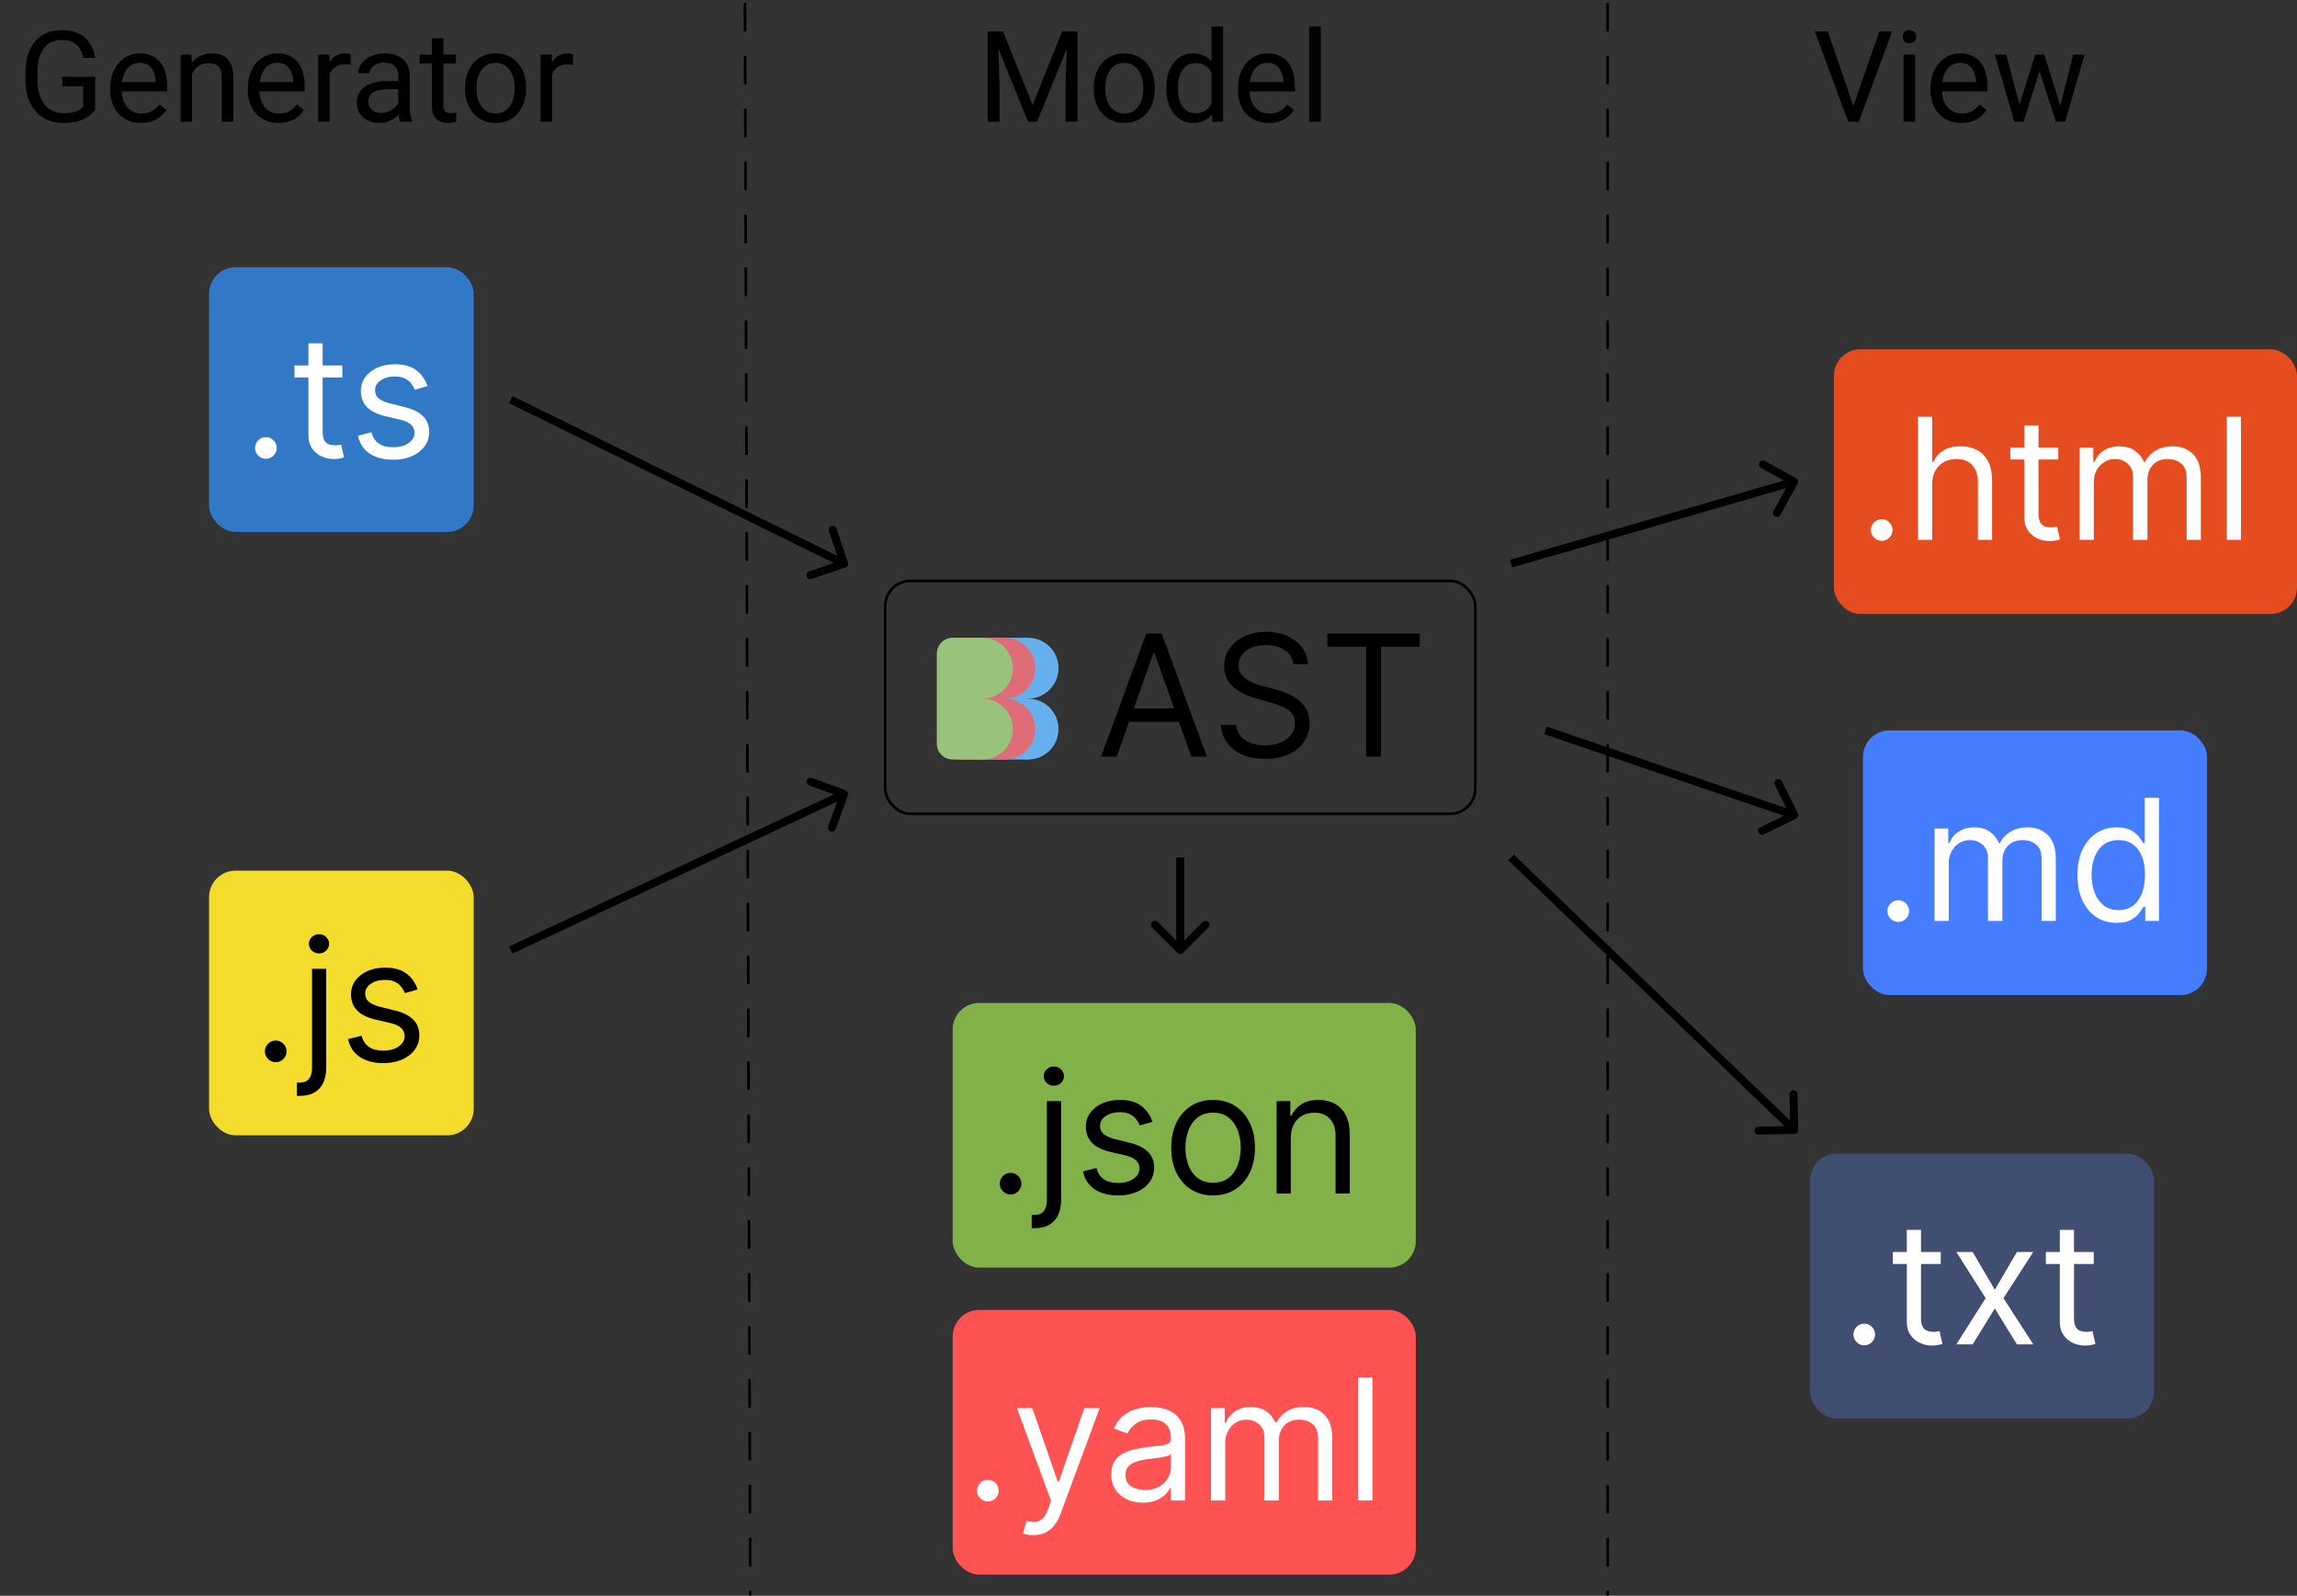 <svg width="868" height="603" viewBox="0 0 868 603" fill="none" xmlns="http://www.w3.org/2000/svg">
<rect x="0" y="0" width="868" height="603" fill="#333333" stroke="none"/>
<rect x="79" y="101" width="100" height="100" rx="10" fill="#3178C6"/>
<path d="M100.474 173.364C99.353 173.364 98.391 172.962 97.588 172.159C96.785 171.356 96.383 170.394 96.383 169.273C96.383 168.152 96.785 167.189 97.588 166.386C98.391 165.583 99.353 165.182 100.474 165.182C101.596 165.182 102.558 165.583 103.361 166.386C104.164 167.189 104.565 168.152 104.565 169.273C104.565 170.015 104.376 170.697 103.997 171.318C103.634 171.939 103.141 172.439 102.52 172.818C101.914 173.182 101.232 173.364 100.474 173.364ZM129.372 138.091V142.636H111.281V138.091H129.372ZM116.554 129.727H121.918V163C121.918 164.515 122.137 165.652 122.577 166.409C123.031 167.152 123.607 167.652 124.304 167.909C125.016 168.152 125.766 168.273 126.554 168.273C127.145 168.273 127.63 168.242 128.009 168.182C128.387 168.106 128.69 168.045 128.918 168L130.009 172.818C129.645 172.955 129.137 173.091 128.486 173.227C127.834 173.379 127.009 173.455 126.009 173.455C124.493 173.455 123.009 173.129 121.554 172.477C120.115 171.826 118.918 170.833 117.963 169.5C117.024 168.167 116.554 166.485 116.554 164.455V129.727ZM161.543 145.909L156.724 147.273C156.421 146.47 155.974 145.689 155.384 144.932C154.808 144.159 154.02 143.523 153.02 143.023C152.02 142.523 150.74 142.273 149.179 142.273C147.043 142.273 145.262 142.765 143.838 143.75C142.429 144.72 141.724 145.955 141.724 147.455C141.724 148.788 142.209 149.841 143.179 150.614C144.149 151.386 145.664 152.03 147.724 152.545L152.906 153.818C156.027 154.576 158.353 155.735 159.884 157.295C161.414 158.841 162.179 160.833 162.179 163.273C162.179 165.273 161.603 167.061 160.452 168.636C159.315 170.212 157.724 171.455 155.679 172.364C153.634 173.273 151.255 173.727 148.543 173.727C144.982 173.727 142.035 172.955 139.702 171.409C137.368 169.864 135.891 167.606 135.27 164.636L140.361 163.364C140.846 165.242 141.762 166.652 143.111 167.591C144.474 168.53 146.255 169 148.452 169C150.952 169 152.937 168.47 154.406 167.409C155.891 166.333 156.634 165.045 156.634 163.545C156.634 162.333 156.209 161.318 155.361 160.5C154.512 159.667 153.209 159.045 151.452 158.636L145.634 157.273C142.437 156.515 140.088 155.341 138.588 153.75C137.103 152.144 136.361 150.136 136.361 147.727C136.361 145.758 136.914 144.015 138.02 142.5C139.141 140.985 140.664 139.795 142.588 138.932C144.527 138.068 146.724 137.636 149.179 137.636C152.634 137.636 155.346 138.394 157.315 139.909C159.3 141.424 160.709 143.424 161.543 145.909Z" fill="white"/>
<rect x="79" y="329" width="100" height="100" rx="10" fill="#F4DC2C"/>
<path d="M104.193 401.364C103.072 401.364 102.11 400.962 101.307 400.159C100.504 399.356 100.102 398.394 100.102 397.273C100.102 396.152 100.504 395.189 101.307 394.386C102.11 393.583 103.072 393.182 104.193 393.182C105.314 393.182 106.277 393.583 107.08 394.386C107.883 395.189 108.284 396.152 108.284 397.273C108.284 398.015 108.095 398.697 107.716 399.318C107.352 399.939 106.86 400.439 106.239 400.818C105.633 401.182 104.951 401.364 104.193 401.364ZM117.909 366.091H123.273V403.545C123.273 405.697 122.902 407.561 122.159 409.136C121.432 410.712 120.326 411.932 118.841 412.795C117.371 413.659 115.515 414.091 113.273 414.091C113.091 414.091 112.909 414.091 112.727 414.091C112.545 414.091 112.364 414.091 112.182 414.091V409.091C112.364 409.091 112.53 409.091 112.682 409.091C112.833 409.091 113 409.091 113.182 409.091C114.818 409.091 116.015 408.606 116.773 407.636C117.53 406.682 117.909 405.318 117.909 403.545V366.091ZM120.545 360.273C119.5 360.273 118.598 359.917 117.841 359.205C117.098 358.492 116.727 357.636 116.727 356.636C116.727 355.636 117.098 354.78 117.841 354.068C118.598 353.356 119.5 353 120.545 353C121.591 353 122.485 353.356 123.227 354.068C123.985 354.78 124.364 355.636 124.364 356.636C124.364 357.636 123.985 358.492 123.227 359.205C122.485 359.917 121.591 360.273 120.545 360.273ZM157.824 373.909L153.006 375.273C152.703 374.47 152.256 373.689 151.665 372.932C151.089 372.159 150.301 371.523 149.301 371.023C148.301 370.523 147.021 370.273 145.46 370.273C143.324 370.273 141.544 370.765 140.119 371.75C138.71 372.72 138.006 373.955 138.006 375.455C138.006 376.788 138.491 377.841 139.46 378.614C140.43 379.386 141.945 380.03 144.006 380.545L149.188 381.818C152.309 382.576 154.634 383.735 156.165 385.295C157.695 386.841 158.46 388.833 158.46 391.273C158.46 393.273 157.884 395.061 156.733 396.636C155.597 398.212 154.006 399.455 151.96 400.364C149.915 401.273 147.536 401.727 144.824 401.727C141.263 401.727 138.316 400.955 135.983 399.409C133.65 397.864 132.172 395.606 131.551 392.636L136.642 391.364C137.127 393.242 138.044 394.652 139.392 395.591C140.756 396.53 142.536 397 144.733 397C147.233 397 149.218 396.47 150.688 395.409C152.172 394.333 152.915 393.045 152.915 391.545C152.915 390.333 152.491 389.318 151.642 388.5C150.794 387.667 149.491 387.045 147.733 386.636L141.915 385.273C138.718 384.515 136.369 383.341 134.869 381.75C133.384 380.144 132.642 378.136 132.642 375.727C132.642 373.758 133.195 372.015 134.301 370.5C135.422 368.985 136.945 367.795 138.869 366.932C140.809 366.068 143.006 365.636 145.46 365.636C148.915 365.636 151.627 366.394 153.597 367.909C155.581 369.424 156.991 371.424 157.824 373.909Z" fill="black"/>
<rect x="704" y="276" width="130" height="100" rx="10" fill="#447DFF"/>
<path d="M717.318 348.364C716.197 348.364 715.235 347.962 714.432 347.159C713.629 346.356 713.227 345.394 713.227 344.273C713.227 343.152 713.629 342.189 714.432 341.386C715.235 340.583 716.197 340.182 717.318 340.182C718.439 340.182 719.402 340.583 720.205 341.386C721.008 342.189 721.409 343.152 721.409 344.273C721.409 345.015 721.22 345.697 720.841 346.318C720.477 346.939 719.985 347.439 719.364 347.818C718.758 348.182 718.076 348.364 717.318 348.364ZM731.034 348V313.091H736.216V318.545H736.67C737.398 316.682 738.572 315.235 740.193 314.205C741.814 313.159 743.761 312.636 746.034 312.636C748.337 312.636 750.254 313.159 751.784 314.205C753.33 315.235 754.534 316.682 755.398 318.545H755.761C756.655 316.742 757.996 315.311 759.784 314.25C761.572 313.174 763.716 312.636 766.216 312.636C769.337 312.636 771.89 313.614 773.875 315.568C775.86 317.508 776.852 320.53 776.852 324.636V348H771.489V324.636C771.489 322.061 770.784 320.22 769.375 319.114C767.966 318.008 766.307 317.455 764.398 317.455C761.943 317.455 760.042 318.197 758.693 319.682C757.345 321.152 756.67 323.015 756.67 325.273V348H751.216V324.091C751.216 322.106 750.572 320.508 749.284 319.295C747.996 318.068 746.337 317.455 744.307 317.455C742.913 317.455 741.61 317.826 740.398 318.568C739.201 319.311 738.231 320.341 737.489 321.659C736.761 322.962 736.398 324.47 736.398 326.182V348H731.034ZM799.841 348.727C796.932 348.727 794.364 347.992 792.136 346.523C789.909 345.038 788.167 342.947 786.909 340.25C785.652 337.538 785.023 334.333 785.023 330.636C785.023 326.97 785.652 323.788 786.909 321.091C788.167 318.394 789.917 316.311 792.159 314.841C794.402 313.371 796.992 312.636 799.932 312.636C802.205 312.636 804 313.015 805.318 313.773C806.652 314.515 807.667 315.364 808.364 316.318C809.076 317.258 809.629 318.03 810.023 318.636H810.477V301.455H815.841V348H810.659V342.636H810.023C809.629 343.273 809.068 344.076 808.341 345.045C807.614 346 806.576 346.856 805.227 347.614C803.879 348.356 802.083 348.727 799.841 348.727ZM800.568 343.909C802.72 343.909 804.538 343.348 806.023 342.227C807.508 341.091 808.636 339.523 809.409 337.523C810.182 335.508 810.568 333.182 810.568 330.545C810.568 327.939 810.189 325.659 809.432 323.705C808.674 321.735 807.553 320.205 806.068 319.114C804.583 318.008 802.75 317.455 800.568 317.455C798.295 317.455 796.402 318.038 794.886 319.205C793.386 320.356 792.258 321.924 791.5 323.909C790.758 325.879 790.386 328.091 790.386 330.545C790.386 333.03 790.765 335.288 791.523 337.318C792.295 339.333 793.432 340.939 794.932 342.136C796.447 343.318 798.326 343.909 800.568 343.909Z" fill="white"/>
<rect x="684" y="436" width="130" height="100" rx="10" fill="#3F4E71"/>
<path d="M704.474 508.364C703.353 508.364 702.391 507.962 701.588 507.159C700.785 506.356 700.384 505.394 700.384 504.273C700.384 503.152 700.785 502.189 701.588 501.386C702.391 500.583 703.353 500.182 704.474 500.182C705.596 500.182 706.558 500.583 707.361 501.386C708.164 502.189 708.565 503.152 708.565 504.273C708.565 505.015 708.376 505.697 707.997 506.318C707.634 506.939 707.141 507.439 706.52 507.818C705.914 508.182 705.232 508.364 704.474 508.364ZM733.372 473.091V477.636H715.281V473.091H733.372ZM720.554 464.727H725.918V498C725.918 499.515 726.137 500.652 726.577 501.409C727.031 502.152 727.607 502.652 728.304 502.909C729.016 503.152 729.766 503.273 730.554 503.273C731.145 503.273 731.63 503.242 732.009 503.182C732.387 503.106 732.69 503.045 732.918 503L734.009 507.818C733.645 507.955 733.137 508.091 732.486 508.227C731.834 508.379 731.009 508.455 730.009 508.455C728.493 508.455 727.009 508.129 725.554 507.477C724.115 506.826 722.918 505.833 721.963 504.5C721.024 503.167 720.554 501.485 720.554 499.455V464.727ZM745.44 473.091L753.804 487.364L762.168 473.091H768.349L757.077 490.545L768.349 508H762.168L753.804 494.455L745.44 508H739.259L750.349 490.545L739.259 473.091H745.44ZM791.185 473.091V477.636H773.094V473.091H791.185ZM778.366 464.727H783.73V498C783.73 499.515 783.95 500.652 784.389 501.409C784.844 502.152 785.42 502.652 786.116 502.909C786.829 503.152 787.579 503.273 788.366 503.273C788.957 503.273 789.442 503.242 789.821 503.182C790.2 503.106 790.503 503.045 790.73 503L791.821 507.818C791.457 507.955 790.95 508.091 790.298 508.227C789.647 508.379 788.821 508.455 787.821 508.455C786.306 508.455 784.821 508.129 783.366 507.477C781.927 506.826 780.73 505.833 779.776 504.5C778.836 503.167 778.366 501.485 778.366 499.455V464.727Z" fill="white"/>
<rect x="693" y="132" width="175" height="100" rx="10" fill="#E54C20"/>
<path d="M711.068 204.364C709.947 204.364 708.985 203.962 708.182 203.159C707.379 202.356 706.977 201.394 706.977 200.273C706.977 199.152 707.379 198.189 708.182 197.386C708.985 196.583 709.947 196.182 711.068 196.182C712.189 196.182 713.152 196.583 713.955 197.386C714.758 198.189 715.159 199.152 715.159 200.273C715.159 201.015 714.97 201.697 714.591 202.318C714.227 202.939 713.735 203.439 713.114 203.818C712.508 204.182 711.826 204.364 711.068 204.364ZM730.148 183V204H724.784V157.455H730.148V174.545H730.602C731.42 172.742 732.648 171.311 734.284 170.25C735.936 169.174 738.133 168.636 740.875 168.636C743.254 168.636 745.337 169.114 747.125 170.068C748.913 171.008 750.299 172.455 751.284 174.409C752.284 176.348 752.784 178.818 752.784 181.818V204H747.42V182.182C747.42 179.409 746.701 177.265 745.261 175.75C743.837 174.22 741.86 173.455 739.33 173.455C737.572 173.455 735.996 173.826 734.602 174.568C733.223 175.311 732.133 176.394 731.33 177.818C730.542 179.242 730.148 180.97 730.148 183ZM777.778 169.091V173.636H759.688V169.091H777.778ZM764.96 160.727H770.324V194C770.324 195.515 770.544 196.652 770.983 197.409C771.438 198.152 772.013 198.652 772.71 198.909C773.422 199.152 774.172 199.273 774.96 199.273C775.551 199.273 776.036 199.242 776.415 199.182C776.794 199.106 777.097 199.045 777.324 199L778.415 203.818C778.051 203.955 777.544 204.091 776.892 204.227C776.241 204.379 775.415 204.455 774.415 204.455C772.9 204.455 771.415 204.129 769.96 203.477C768.521 202.826 767.324 201.833 766.369 200.5C765.43 199.167 764.96 197.485 764.96 195.455V160.727ZM785.847 204V169.091H791.028V174.545H791.483C792.21 172.682 793.384 171.235 795.006 170.205C796.627 169.159 798.574 168.636 800.847 168.636C803.15 168.636 805.066 169.159 806.597 170.205C808.142 171.235 809.347 172.682 810.21 174.545H810.574C811.468 172.742 812.809 171.311 814.597 170.25C816.384 169.174 818.528 168.636 821.028 168.636C824.15 168.636 826.703 169.614 828.688 171.568C830.672 173.508 831.665 176.53 831.665 180.636V204H826.301V180.636C826.301 178.061 825.597 176.22 824.188 175.114C822.778 174.008 821.119 173.455 819.21 173.455C816.756 173.455 814.854 174.197 813.506 175.682C812.157 177.152 811.483 179.015 811.483 181.273V204H806.028V180.091C806.028 178.106 805.384 176.508 804.097 175.295C802.809 174.068 801.15 173.455 799.119 173.455C797.725 173.455 796.422 173.826 795.21 174.568C794.013 175.311 793.044 176.341 792.301 177.659C791.574 178.962 791.21 180.47 791.21 182.182V204H785.847ZM846.835 157.455V204H841.472V157.455H846.835Z" fill="white"/>
<rect x="360" y="495" width="175" height="100" rx="10" fill="#FF5252"/>
<path d="M373.287 567.364C372.166 567.364 371.204 566.962 370.401 566.159C369.598 565.356 369.196 564.394 369.196 563.273C369.196 562.152 369.598 561.189 370.401 560.386C371.204 559.583 372.166 559.182 373.287 559.182C374.408 559.182 375.37 559.583 376.173 560.386C376.976 561.189 377.378 562.152 377.378 563.273C377.378 564.015 377.188 564.697 376.81 565.318C376.446 565.939 375.954 566.439 375.332 566.818C374.726 567.182 374.045 567.364 373.287 567.364ZM390.457 580.091C389.548 580.091 388.738 580.015 388.026 579.864C387.313 579.727 386.821 579.591 386.548 579.455L387.912 574.727C389.215 575.061 390.366 575.182 391.366 575.091C392.366 575 393.253 574.553 394.026 573.75C394.813 572.962 395.533 571.682 396.185 569.909L397.185 567.182L384.276 532.091H390.094L399.73 559.909H400.094L409.73 532.091H415.548L400.73 572.091C400.063 573.894 399.238 575.386 398.253 576.568C397.268 577.765 396.124 578.652 394.821 579.227C393.533 579.803 392.079 580.091 390.457 580.091ZM431.838 567.818C429.626 567.818 427.618 567.402 425.815 566.568C424.012 565.72 422.58 564.5 421.52 562.909C420.459 561.303 419.929 559.364 419.929 557.091C419.929 555.091 420.323 553.47 421.111 552.227C421.899 550.97 422.952 549.985 424.27 549.273C425.588 548.561 427.043 548.03 428.634 547.682C430.24 547.318 431.853 547.03 433.474 546.818C435.596 546.545 437.315 546.341 438.634 546.205C439.967 546.053 440.937 545.803 441.543 545.455C442.164 545.106 442.474 544.5 442.474 543.636V543.455C442.474 541.212 441.861 539.47 440.634 538.227C439.421 536.985 437.58 536.364 435.111 536.364C432.55 536.364 430.543 536.924 429.088 538.045C427.634 539.167 426.611 540.364 426.02 541.636L420.929 539.818C421.838 537.697 423.05 536.045 424.565 534.864C426.096 533.667 427.762 532.833 429.565 532.364C431.384 531.879 433.171 531.636 434.929 531.636C436.05 531.636 437.338 531.773 438.793 532.045C440.262 532.303 441.679 532.841 443.043 533.659C444.421 534.477 445.565 535.712 446.474 537.364C447.384 539.015 447.838 541.227 447.838 544V567H442.474V562.273H442.202C441.838 563.03 441.232 563.841 440.384 564.705C439.535 565.568 438.406 566.303 436.997 566.909C435.588 567.515 433.868 567.818 431.838 567.818ZM432.656 563C434.777 563 436.565 562.583 438.02 561.75C439.49 560.917 440.596 559.841 441.338 558.523C442.096 557.205 442.474 555.818 442.474 554.364V549.455C442.247 549.727 441.747 549.977 440.974 550.205C440.217 550.417 439.338 550.606 438.338 550.773C437.353 550.924 436.391 551.061 435.452 551.182C434.527 551.288 433.777 551.379 433.202 551.455C431.808 551.636 430.505 551.932 429.293 552.341C428.096 552.735 427.126 553.333 426.384 554.136C425.656 554.924 425.293 556 425.293 557.364C425.293 559.227 425.982 560.636 427.361 561.591C428.755 562.53 430.52 563 432.656 563ZM457.628 567V532.091H462.81V537.545H463.264C463.991 535.682 465.166 534.235 466.787 533.205C468.408 532.159 470.355 531.636 472.628 531.636C474.931 531.636 476.848 532.159 478.378 533.205C479.923 534.235 481.128 535.682 481.991 537.545H482.355C483.249 535.742 484.59 534.311 486.378 533.25C488.166 532.174 490.31 531.636 492.81 531.636C495.931 531.636 498.484 532.614 500.469 534.568C502.454 536.508 503.446 539.53 503.446 543.636V567H498.082V543.636C498.082 541.061 497.378 539.22 495.969 538.114C494.56 537.008 492.901 536.455 490.991 536.455C488.537 536.455 486.635 537.197 485.287 538.682C483.938 540.152 483.264 542.015 483.264 544.273V567H477.81V543.091C477.81 541.106 477.166 539.508 475.878 538.295C474.59 537.068 472.931 536.455 470.901 536.455C469.507 536.455 468.204 536.826 466.991 537.568C465.795 538.311 464.825 539.341 464.082 540.659C463.355 541.962 462.991 543.47 462.991 545.182V567H457.628ZM518.616 520.455V567H513.253V520.455H518.616Z" fill="white"/>
<rect x="360" y="379" width="175" height="100" rx="10" fill="#81B148"/>
<path d="M381.881 451.364C380.759 451.364 379.797 450.962 378.994 450.159C378.191 449.356 377.79 448.394 377.79 447.273C377.79 446.152 378.191 445.189 378.994 444.386C379.797 443.583 380.759 443.182 381.881 443.182C383.002 443.182 383.964 443.583 384.767 444.386C385.57 445.189 385.972 446.152 385.972 447.273C385.972 448.015 385.782 448.697 385.403 449.318C385.04 449.939 384.547 450.439 383.926 450.818C383.32 451.182 382.638 451.364 381.881 451.364ZM395.597 416.091H400.96V453.545C400.96 455.697 400.589 457.561 399.847 459.136C399.119 460.712 398.013 461.932 396.528 462.795C395.059 463.659 393.203 464.091 390.96 464.091C390.778 464.091 390.597 464.091 390.415 464.091C390.233 464.091 390.051 464.091 389.869 464.091V459.091C390.051 459.091 390.218 459.091 390.369 459.091C390.521 459.091 390.688 459.091 390.869 459.091C392.506 459.091 393.703 458.606 394.46 457.636C395.218 456.682 395.597 455.318 395.597 453.545V416.091ZM398.233 410.273C397.188 410.273 396.286 409.917 395.528 409.205C394.786 408.492 394.415 407.636 394.415 406.636C394.415 405.636 394.786 404.78 395.528 404.068C396.286 403.356 397.188 403 398.233 403C399.278 403 400.172 403.356 400.915 404.068C401.672 404.78 402.051 405.636 402.051 406.636C402.051 407.636 401.672 408.492 400.915 409.205C400.172 409.917 399.278 410.273 398.233 410.273ZM435.511 423.909L430.693 425.273C430.39 424.47 429.943 423.689 429.352 422.932C428.777 422.159 427.989 421.523 426.989 421.023C425.989 420.523 424.708 420.273 423.148 420.273C421.011 420.273 419.231 420.765 417.807 421.75C416.398 422.72 415.693 423.955 415.693 425.455C415.693 426.788 416.178 427.841 417.148 428.614C418.117 429.386 419.633 430.03 421.693 430.545L426.875 431.818C429.996 432.576 432.322 433.735 433.852 435.295C435.383 436.841 436.148 438.833 436.148 441.273C436.148 443.273 435.572 445.061 434.42 446.636C433.284 448.212 431.693 449.455 429.648 450.364C427.602 451.273 425.223 451.727 422.511 451.727C418.951 451.727 416.004 450.955 413.67 449.409C411.337 447.864 409.86 445.606 409.239 442.636L414.33 441.364C414.814 443.242 415.731 444.652 417.08 445.591C418.443 446.53 420.223 447 422.42 447C424.92 447 426.905 446.47 428.375 445.409C429.86 444.333 430.602 443.045 430.602 441.545C430.602 440.333 430.178 439.318 429.33 438.5C428.481 437.667 427.178 437.045 425.42 436.636L419.602 435.273C416.405 434.515 414.057 433.341 412.557 431.75C411.072 430.144 410.33 428.136 410.33 425.727C410.33 423.758 410.883 422.015 411.989 420.5C413.11 418.985 414.633 417.795 416.557 416.932C418.496 416.068 420.693 415.636 423.148 415.636C426.602 415.636 429.314 416.394 431.284 417.909C433.269 419.424 434.678 421.424 435.511 423.909ZM458.403 451.727C455.252 451.727 452.487 450.977 450.108 449.477C447.744 447.977 445.896 445.879 444.562 443.182C443.244 440.485 442.585 437.333 442.585 433.727C442.585 430.091 443.244 426.917 444.562 424.205C445.896 421.492 447.744 419.386 450.108 417.886C452.487 416.386 455.252 415.636 458.403 415.636C461.555 415.636 464.313 416.386 466.676 417.886C469.055 419.386 470.903 421.492 472.222 424.205C473.555 426.917 474.222 430.091 474.222 433.727C474.222 437.333 473.555 440.485 472.222 443.182C470.903 445.879 469.055 447.977 466.676 449.477C464.313 450.977 461.555 451.727 458.403 451.727ZM458.403 446.909C460.797 446.909 462.767 446.295 464.312 445.068C465.858 443.841 467.002 442.227 467.744 440.227C468.487 438.227 468.858 436.061 468.858 433.727C468.858 431.394 468.487 429.22 467.744 427.205C467.002 425.189 465.858 423.561 464.312 422.318C462.767 421.076 460.797 420.455 458.403 420.455C456.009 420.455 454.04 421.076 452.494 422.318C450.949 423.561 449.805 425.189 449.062 427.205C448.32 429.22 447.949 431.394 447.949 433.727C447.949 436.061 448.32 438.227 449.062 440.227C449.805 442.227 450.949 443.841 452.494 445.068C454.04 446.295 456.009 446.909 458.403 446.909ZM487.773 430V451H482.409V416.091H487.591V421.545H488.045C488.864 419.773 490.106 418.348 491.773 417.273C493.439 416.182 495.591 415.636 498.227 415.636C500.591 415.636 502.659 416.121 504.432 417.091C506.205 418.045 507.583 419.5 508.568 421.455C509.553 423.394 510.045 425.848 510.045 428.818V451H504.682V429.182C504.682 426.439 503.97 424.303 502.545 422.773C501.121 421.227 499.167 420.455 496.682 420.455C494.97 420.455 493.439 420.826 492.091 421.568C490.758 422.311 489.705 423.394 488.932 424.818C488.159 426.242 487.773 427.97 487.773 430Z" fill="black"/>
<rect x="334.5" y="219.5" width="223" height="88" rx="9.5" stroke="black"/>
<path d="M421.983 285.928H416.074L433.165 239.382H438.983L456.074 285.928H450.165L436.256 246.746H435.892L421.983 285.928ZM424.165 267.746H447.983V272.746H424.165V267.746ZM488.778 251.018C488.506 248.715 487.4 246.928 485.46 245.655C483.521 244.382 481.142 243.746 478.324 243.746C476.263 243.746 474.46 244.079 472.915 244.746C471.384 245.412 470.188 246.329 469.324 247.496C468.475 248.662 468.051 249.988 468.051 251.473C468.051 252.715 468.347 253.784 468.938 254.678C469.544 255.556 470.316 256.291 471.256 256.882C472.195 257.458 473.18 257.935 474.21 258.314C475.241 258.678 476.188 258.973 477.051 259.2L481.778 260.473C482.991 260.791 484.339 261.231 485.824 261.791C487.324 262.352 488.756 263.117 490.119 264.087C491.498 265.041 492.634 266.268 493.528 267.768C494.422 269.268 494.869 271.109 494.869 273.291C494.869 275.806 494.21 278.079 492.892 280.109C491.589 282.14 489.68 283.753 487.165 284.95C484.665 286.147 481.627 286.746 478.051 286.746C474.718 286.746 471.831 286.208 469.392 285.132C466.968 284.056 465.059 282.556 463.665 280.632C462.286 278.708 461.506 276.473 461.324 273.928H467.142C467.294 275.685 467.884 277.14 468.915 278.291C469.96 279.428 471.278 280.276 472.869 280.837C474.475 281.382 476.203 281.655 478.051 281.655C480.203 281.655 482.134 281.306 483.847 280.609C485.559 279.897 486.915 278.912 487.915 277.655C488.915 276.382 489.415 274.897 489.415 273.2C489.415 271.655 488.983 270.397 488.119 269.428C487.256 268.458 486.119 267.67 484.71 267.064C483.301 266.458 481.778 265.928 480.142 265.473L474.415 263.837C470.778 262.791 467.9 261.299 465.778 259.359C463.657 257.42 462.597 254.882 462.597 251.746C462.597 249.14 463.301 246.867 464.71 244.928C466.134 242.973 468.044 241.458 470.438 240.382C472.847 239.291 475.536 238.746 478.506 238.746C481.506 238.746 484.172 239.284 486.506 240.359C488.839 241.42 490.688 242.875 492.051 244.723C493.43 246.571 494.157 248.67 494.233 251.018H488.778ZM501.591 244.382V239.382H536.5V244.382H521.864V285.928H516.227V244.382H501.591Z" fill="black"/>
<path d="M371.5 287C368.186 287 365.5 284.314 365.5 281V247C365.5 243.686 368.186 241 371.5 241H388.5V287H371.5Z" fill="#65B0ED"/>
<circle cx="388.5" cy="252.5" r="11.5" fill="#65B0ED"/>
<circle cx="388.5" cy="275.5" r="11.5" fill="#65B0ED"/>
<path d="M362.683 287C359.37 287 356.683 284.314 356.683 281V247C356.683 243.686 359.37 241 362.683 241H379.683V287H362.683Z" fill="#DE6D77"/>
<circle cx="379.683" cy="252.5" r="11.5" fill="#DE6D77"/>
<circle cx="379.683" cy="275.5" r="11.5" fill="#DE6D77"/>
<path d="M360 287C356.686 287 354 284.314 354 281V247C354 243.686 356.686 241 360 241H371.25V287H360Z" fill="#99C27C"/>
<circle cx="371.25" cy="252.5" r="11.5" fill="#99C27C"/>
<circle cx="371.25" cy="275.5" r="11.5" fill="#99C27C"/>
<path d="M319.483 214.42C320.268 214.153 320.687 213.301 320.42 212.517L316.069 199.737C315.802 198.953 314.95 198.533 314.166 198.8C313.382 199.067 312.962 199.919 313.229 200.704L317.097 212.063L305.737 215.931C304.953 216.198 304.533 217.05 304.8 217.834C305.067 218.618 305.919 219.038 306.704 218.771L319.483 214.42ZM192.338 152.346L318.338 214.346L319.662 211.654L193.662 149.654L192.338 152.346Z" fill="black"/>
<path d="M444.939 360.061C445.525 360.646 446.475 360.646 447.061 360.061L456.607 350.515C457.192 349.929 457.192 348.979 456.607 348.393C456.021 347.808 455.071 347.808 454.485 348.393L446 356.879L437.515 348.393C436.929 347.808 435.979 347.808 435.393 348.393C434.808 348.979 434.808 349.929 435.393 350.515L444.939 360.061ZM444.5 324V359H447.5V324H444.5Z" fill="black"/>
<path d="M320.41 300.511C320.692 299.732 320.29 298.872 319.511 298.59L306.818 293.993C306.039 293.711 305.179 294.113 304.896 294.892C304.614 295.671 305.017 296.531 305.796 296.813L317.079 300.9L312.993 312.182C312.711 312.961 313.113 313.821 313.892 314.104C314.671 314.386 315.531 313.983 315.813 313.204L320.41 300.511ZM193.636 360.358L319.636 301.358L318.364 298.642L192.364 357.642L193.636 360.358Z" fill="black"/>
<path d="M679.314 182.724C679.714 181.998 679.449 181.086 678.724 180.686L666.898 174.174C666.173 173.774 665.26 174.038 664.861 174.764C664.461 175.49 664.725 176.402 665.451 176.801L675.962 182.59L670.174 193.102C669.774 193.827 670.038 194.74 670.764 195.139C671.49 195.539 672.402 195.275 672.801 194.549L679.314 182.724ZM571.417 214.441L678.417 183.441L677.583 180.559L570.583 211.559L571.417 214.441Z" fill="black"/>
<path d="M678.662 309.346C679.406 308.98 679.712 308.081 679.346 307.338L673.386 295.225C673.02 294.481 672.121 294.175 671.377 294.541C670.634 294.907 670.328 295.806 670.694 296.549L675.992 307.316L665.225 312.614C664.481 312.98 664.175 313.879 664.541 314.623C664.907 315.366 665.806 315.672 666.549 315.306L678.662 309.346ZM583.517 277.42L677.517 309.42L678.483 306.58L584.483 274.58L583.517 277.42Z" fill="black"/>
<path d="M678.029 428.5C678.857 428.484 679.516 427.8 679.5 426.971L679.243 413.474C679.227 412.646 678.543 411.987 677.714 412.003C676.886 412.018 676.227 412.703 676.243 413.531L676.472 425.529L664.474 425.757C663.646 425.773 662.987 426.457 663.003 427.286C663.018 428.114 663.703 428.773 664.531 428.757L678.029 428.5ZM569.96 325.081L676.96 428.081L679.04 425.919L572.04 322.919L569.96 325.081Z" fill="black"/>
<line x1="281.502" y1="1.498" x2="283.498" y2="602.498" stroke="black" stroke-linecap="round" stroke-dasharray="10 10"/>
<line x1="607.5" y1="1.5" x2="607.527" y2="602.5" stroke="black" stroke-linecap="round" stroke-dasharray="10 10"/>
<path d="M35.945 29.008V41.5C35.523 42.125 34.852 42.828 33.93 43.609C33.008 44.375 31.734 45.047 30.109 45.625C28.5 46.188 26.422 46.469 23.875 46.469C21.797 46.469 19.883 46.109 18.133 45.391C16.398 44.656 14.891 43.594 13.609 42.203C12.344 40.797 11.359 39.094 10.656 37.094C9.969 35.078 9.625 32.797 9.625 30.25V27.602C9.625 25.055 9.922 22.781 10.516 20.781C11.125 18.781 12.016 17.086 13.188 15.695C14.359 14.289 15.797 13.227 17.5 12.508C19.203 11.773 21.156 11.406 23.359 11.406C25.969 11.406 28.148 11.859 29.898 12.766C31.664 13.656 33.039 14.891 34.023 16.469C35.023 18.047 35.664 19.844 35.945 21.859H31.422C31.219 20.625 30.812 19.5 30.203 18.484C29.609 17.469 28.758 16.656 27.648 16.047C26.539 15.422 25.109 15.109 23.359 15.109C21.781 15.109 20.414 15.398 19.258 15.977C18.102 16.555 17.148 17.383 16.398 18.461C15.648 19.539 15.086 20.844 14.711 22.375C14.352 23.906 14.172 25.633 14.172 27.555V30.25C14.172 32.219 14.398 33.977 14.852 35.523C15.32 37.07 15.984 38.391 16.844 39.484C17.703 40.562 18.727 41.383 19.914 41.945C21.117 42.508 22.445 42.789 23.898 42.789C25.508 42.789 26.812 42.656 27.812 42.391C28.812 42.109 29.594 41.781 30.156 41.406C30.719 41.016 31.148 40.648 31.445 40.305V32.664H23.547V29.008H35.945ZM53.312 46.469C51.547 46.469 49.945 46.172 48.508 45.578C47.086 44.969 45.859 44.117 44.828 43.023C43.812 41.93 43.031 40.633 42.484 39.133C41.938 37.633 41.664 35.992 41.664 34.211V33.227C41.664 31.164 41.969 29.328 42.578 27.719C43.188 26.094 44.016 24.719 45.062 23.594C46.109 22.469 47.297 21.617 48.625 21.039C49.953 20.461 51.328 20.172 52.75 20.172C54.562 20.172 56.125 20.484 57.438 21.109C58.766 21.734 59.852 22.609 60.695 23.734C61.539 24.844 62.164 26.156 62.57 27.672C62.977 29.172 63.18 30.812 63.18 32.594V34.539H44.242V31H58.844V30.672C58.781 29.547 58.547 28.453 58.141 27.391C57.75 26.328 57.125 25.453 56.266 24.766C55.406 24.078 54.234 23.734 52.75 23.734C51.766 23.734 50.859 23.945 50.031 24.367C49.203 24.773 48.492 25.383 47.898 26.195C47.305 27.008 46.844 28 46.516 29.172C46.188 30.344 46.023 31.695 46.023 33.227V34.211C46.023 35.414 46.188 36.547 46.516 37.609C46.859 38.656 47.352 39.578 47.992 40.375C48.648 41.172 49.438 41.797 50.359 42.25C51.297 42.703 52.359 42.93 53.547 42.93C55.078 42.93 56.375 42.617 57.438 41.992C58.5 41.367 59.43 40.531 60.227 39.484L62.852 41.57C62.305 42.398 61.609 43.188 60.766 43.938C59.922 44.688 58.883 45.297 57.648 45.766C56.43 46.234 54.984 46.469 53.312 46.469ZM72.578 26.055V46H68.242V20.641H72.344L72.578 26.055ZM71.547 32.359L69.742 32.289C69.758 30.555 70.016 28.953 70.516 27.484C71.016 26 71.719 24.711 72.625 23.617C73.531 22.523 74.609 21.68 75.859 21.086C77.125 20.477 78.523 20.172 80.055 20.172C81.305 20.172 82.43 20.344 83.43 20.688C84.43 21.016 85.281 21.547 85.984 22.281C86.703 23.016 87.25 23.969 87.625 25.141C88 26.297 88.188 27.711 88.188 29.383V46H83.828V29.336C83.828 28.008 83.633 26.945 83.242 26.148C82.852 25.336 82.281 24.75 81.531 24.391C80.781 24.016 79.859 23.828 78.766 23.828C77.688 23.828 76.703 24.055 75.812 24.508C74.938 24.961 74.18 25.586 73.539 26.383C72.914 27.18 72.422 28.094 72.062 29.125C71.719 30.141 71.547 31.219 71.547 32.359ZM105.297 46.469C103.531 46.469 101.93 46.172 100.492 45.578C99.07 44.969 97.844 44.117 96.812 43.023C95.797 41.93 95.016 40.633 94.469 39.133C93.922 37.633 93.648 35.992 93.648 34.211V33.227C93.648 31.164 93.953 29.328 94.562 27.719C95.172 26.094 96 24.719 97.047 23.594C98.094 22.469 99.281 21.617 100.609 21.039C101.938 20.461 103.312 20.172 104.734 20.172C106.547 20.172 108.109 20.484 109.422 21.109C110.75 21.734 111.836 22.609 112.68 23.734C113.523 24.844 114.148 26.156 114.555 27.672C114.961 29.172 115.164 30.812 115.164 32.594V34.539H96.227V31H110.828V30.672C110.766 29.547 110.531 28.453 110.125 27.391C109.734 26.328 109.109 25.453 108.25 24.766C107.391 24.078 106.219 23.734 104.734 23.734C103.75 23.734 102.844 23.945 102.016 24.367C101.188 24.773 100.477 25.383 99.883 26.195C99.289 27.008 98.828 28 98.5 29.172C98.172 30.344 98.008 31.695 98.008 33.227V34.211C98.008 35.414 98.172 36.547 98.5 37.609C98.844 38.656 99.336 39.578 99.977 40.375C100.633 41.172 101.422 41.797 102.344 42.25C103.281 42.703 104.344 42.93 105.531 42.93C107.062 42.93 108.359 42.617 109.422 41.992C110.484 41.367 111.414 40.531 112.211 39.484L114.836 41.57C114.289 42.398 113.594 43.188 112.75 43.938C111.906 44.688 110.867 45.297 109.633 45.766C108.414 46.234 106.969 46.469 105.297 46.469ZM124.562 24.625V46H120.227V20.641H124.445L124.562 24.625ZM132.484 20.5L132.461 24.531C132.102 24.453 131.758 24.406 131.43 24.391C131.117 24.359 130.758 24.344 130.352 24.344C129.352 24.344 128.469 24.5 127.703 24.812C126.938 25.125 126.289 25.562 125.758 26.125C125.227 26.688 124.805 27.359 124.492 28.141C124.195 28.906 124 29.75 123.906 30.672L122.688 31.375C122.688 29.844 122.836 28.406 123.133 27.062C123.445 25.719 123.922 24.531 124.562 23.5C125.203 22.453 126.016 21.641 127 21.062C128 20.469 129.188 20.172 130.562 20.172C130.875 20.172 131.234 20.211 131.641 20.289C132.047 20.352 132.328 20.422 132.484 20.5ZM150.508 41.664V28.609C150.508 27.609 150.305 26.742 149.898 26.008C149.508 25.258 148.914 24.68 148.117 24.273C147.32 23.867 146.336 23.664 145.164 23.664C144.07 23.664 143.109 23.852 142.281 24.227C141.469 24.602 140.828 25.094 140.359 25.703C139.906 26.312 139.68 26.969 139.68 27.672H135.344C135.344 26.766 135.578 25.867 136.047 24.977C136.516 24.086 137.188 23.281 138.062 22.562C138.953 21.828 140.016 21.25 141.25 20.828C142.5 20.391 143.891 20.172 145.422 20.172C147.266 20.172 148.891 20.484 150.297 21.109C151.719 21.734 152.828 22.68 153.625 23.945C154.438 25.195 154.844 26.766 154.844 28.656V40.469C154.844 41.312 154.914 42.211 155.055 43.164C155.211 44.117 155.438 44.938 155.734 45.625V46H151.211C150.992 45.5 150.82 44.836 150.695 44.008C150.57 43.164 150.508 42.383 150.508 41.664ZM151.258 30.625L151.305 33.672H146.922C145.688 33.672 144.586 33.773 143.617 33.977C142.648 34.164 141.836 34.453 141.18 34.844C140.523 35.234 140.023 35.727 139.68 36.32C139.336 36.898 139.164 37.578 139.164 38.359C139.164 39.156 139.344 39.883 139.703 40.539C140.062 41.195 140.602 41.719 141.32 42.109C142.055 42.484 142.953 42.672 144.016 42.672C145.344 42.672 146.516 42.391 147.531 41.828C148.547 41.266 149.352 40.578 149.945 39.766C150.555 38.953 150.883 38.164 150.93 37.398L152.781 39.484C152.672 40.141 152.375 40.867 151.891 41.664C151.406 42.461 150.758 43.227 149.945 43.961C149.148 44.68 148.195 45.281 147.086 45.766C145.992 46.234 144.758 46.469 143.383 46.469C141.664 46.469 140.156 46.133 138.859 45.461C137.578 44.789 136.578 43.891 135.859 42.766C135.156 41.625 134.805 40.352 134.805 38.945C134.805 37.586 135.07 36.391 135.602 35.359C136.133 34.312 136.898 33.445 137.898 32.758C138.898 32.055 140.102 31.523 141.508 31.164C142.914 30.805 144.484 30.625 146.219 30.625H151.258ZM172.281 20.641V23.969H158.57V20.641H172.281ZM163.211 14.477H167.547V39.719C167.547 40.578 167.68 41.227 167.945 41.664C168.211 42.102 168.555 42.391 168.977 42.531C169.398 42.672 169.852 42.742 170.336 42.742C170.695 42.742 171.07 42.711 171.461 42.648C171.867 42.57 172.172 42.508 172.375 42.461L172.398 46C172.055 46.109 171.602 46.211 171.039 46.305C170.492 46.414 169.828 46.469 169.047 46.469C167.984 46.469 167.008 46.258 166.117 45.836C165.227 45.414 164.516 44.711 163.984 43.727C163.469 42.727 163.211 41.383 163.211 39.695V14.477ZM175.75 33.602V33.062C175.75 31.234 176.016 29.539 176.547 27.977C177.078 26.398 177.844 25.031 178.844 23.875C179.844 22.703 181.055 21.797 182.477 21.156C183.898 20.5 185.492 20.172 187.258 20.172C189.039 20.172 190.641 20.5 192.062 21.156C193.5 21.797 194.719 22.703 195.719 23.875C196.734 25.031 197.508 26.398 198.039 27.977C198.57 29.539 198.836 31.234 198.836 33.062V33.602C198.836 35.43 198.57 37.125 198.039 38.688C197.508 40.25 196.734 41.617 195.719 42.789C194.719 43.945 193.508 44.852 192.086 45.508C190.68 46.148 189.086 46.469 187.305 46.469C185.523 46.469 183.922 46.148 182.5 45.508C181.078 44.852 179.859 43.945 178.844 42.789C177.844 41.617 177.078 40.25 176.547 38.688C176.016 37.125 175.75 35.43 175.75 33.602ZM180.086 33.062V33.602C180.086 34.867 180.234 36.062 180.531 37.188C180.828 38.297 181.273 39.281 181.867 40.141C182.477 41 183.234 41.68 184.141 42.18C185.047 42.664 186.102 42.906 187.305 42.906C188.492 42.906 189.531 42.664 190.422 42.18C191.328 41.68 192.078 41 192.672 40.141C193.266 39.281 193.711 38.297 194.008 37.188C194.32 36.062 194.477 34.867 194.477 33.602V33.062C194.477 31.812 194.32 30.633 194.008 29.523C193.711 28.398 193.258 27.406 192.648 26.547C192.055 25.672 191.305 24.984 190.398 24.484C189.508 23.984 188.461 23.734 187.258 23.734C186.07 23.734 185.023 23.984 184.117 24.484C183.227 24.984 182.477 25.672 181.867 26.547C181.273 27.406 180.828 28.398 180.531 29.523C180.234 30.633 180.086 31.812 180.086 33.062ZM208.609 24.625V46H204.273V20.641H208.492L208.609 24.625ZM216.531 20.5L216.508 24.531C216.148 24.453 215.805 24.406 215.477 24.391C215.164 24.359 214.805 24.344 214.398 24.344C213.398 24.344 212.516 24.5 211.75 24.812C210.984 25.125 210.336 25.562 209.805 26.125C209.273 26.688 208.852 27.359 208.539 28.141C208.242 28.906 208.047 29.75 207.953 30.672L206.734 31.375C206.734 29.844 206.883 28.406 207.18 27.062C207.492 25.719 207.969 24.531 208.609 23.5C209.25 22.453 210.062 21.641 211.047 21.062C212.047 20.469 213.234 20.172 214.609 20.172C214.922 20.172 215.281 20.211 215.688 20.289C216.094 20.352 216.375 20.422 216.531 20.5Z" fill="black"/>
<path d="M374.641 11.875H379.023L390.203 39.695L401.359 11.875H405.766L391.891 46H388.469L374.641 11.875ZM373.211 11.875H377.078L377.711 32.688V46H373.211V11.875ZM403.305 11.875H407.172V46H402.672V32.688L403.305 11.875ZM413.312 33.602V33.062C413.312 31.234 413.578 29.539 414.109 27.977C414.641 26.398 415.406 25.031 416.406 23.875C417.406 22.703 418.617 21.797 420.039 21.156C421.461 20.5 423.055 20.172 424.82 20.172C426.602 20.172 428.203 20.5 429.625 21.156C431.062 21.797 432.281 22.703 433.281 23.875C434.297 25.031 435.07 26.398 435.602 27.977C436.133 29.539 436.398 31.234 436.398 33.062V33.602C436.398 35.43 436.133 37.125 435.602 38.688C435.07 40.25 434.297 41.617 433.281 42.789C432.281 43.945 431.07 44.852 429.648 45.508C428.242 46.148 426.648 46.469 424.867 46.469C423.086 46.469 421.484 46.148 420.062 45.508C418.641 44.852 417.422 43.945 416.406 42.789C415.406 41.617 414.641 40.25 414.109 38.688C413.578 37.125 413.312 35.43 413.312 33.602ZM417.648 33.062V33.602C417.648 34.867 417.797 36.062 418.094 37.188C418.391 38.297 418.836 39.281 419.43 40.141C420.039 41 420.797 41.68 421.703 42.18C422.609 42.664 423.664 42.906 424.867 42.906C426.055 42.906 427.094 42.664 427.984 42.18C428.891 41.68 429.641 41 430.234 40.141C430.828 39.281 431.273 38.297 431.57 37.188C431.883 36.062 432.039 34.867 432.039 33.602V33.062C432.039 31.812 431.883 30.633 431.57 29.523C431.273 28.398 430.82 27.406 430.211 26.547C429.617 25.672 428.867 24.984 427.961 24.484C427.07 23.984 426.023 23.734 424.82 23.734C423.633 23.734 422.586 23.984 421.68 24.484C420.789 24.984 420.039 25.672 419.43 26.547C418.836 27.406 418.391 28.398 418.094 29.523C417.797 30.633 417.648 31.812 417.648 33.062ZM457.82 41.078V10H462.18V46H458.195L457.82 41.078ZM440.758 33.602V33.109C440.758 31.172 440.992 29.414 441.461 27.836C441.945 26.242 442.625 24.875 443.5 23.734C444.391 22.594 445.445 21.719 446.664 21.109C447.898 20.484 449.273 20.172 450.789 20.172C452.383 20.172 453.773 20.453 454.961 21.016C456.164 21.562 457.18 22.367 458.008 23.43C458.852 24.477 459.516 25.742 460 27.227C460.484 28.711 460.82 30.391 461.008 32.266V34.422C460.836 36.281 460.5 37.953 460 39.438C459.516 40.922 458.852 42.188 458.008 43.234C457.18 44.281 456.164 45.086 454.961 45.648C453.758 46.195 452.352 46.469 450.742 46.469C449.258 46.469 447.898 46.148 446.664 45.508C445.445 44.867 444.391 43.969 443.5 42.812C442.625 41.656 441.945 40.297 441.461 38.734C440.992 37.156 440.758 35.445 440.758 33.602ZM445.117 33.109V33.602C445.117 34.867 445.242 36.055 445.492 37.164C445.758 38.273 446.164 39.25 446.711 40.094C447.258 40.938 447.953 41.602 448.797 42.086C449.641 42.555 450.648 42.789 451.82 42.789C453.258 42.789 454.438 42.484 455.359 41.875C456.297 41.266 457.047 40.461 457.609 39.461C458.172 38.461 458.609 37.375 458.922 36.203V30.555C458.734 29.695 458.461 28.867 458.102 28.07C457.758 27.258 457.305 26.539 456.742 25.914C456.195 25.273 455.516 24.766 454.703 24.391C453.906 24.016 452.961 23.828 451.867 23.828C450.68 23.828 449.656 24.078 448.797 24.578C447.953 25.062 447.258 25.734 446.711 26.594C446.164 27.438 445.758 28.422 445.492 29.547C445.242 30.656 445.117 31.844 445.117 33.109ZM479.453 46.469C477.688 46.469 476.086 46.172 474.648 45.578C473.227 44.969 472 44.117 470.969 43.023C469.953 41.93 469.172 40.633 468.625 39.133C468.078 37.633 467.805 35.992 467.805 34.211V33.227C467.805 31.164 468.109 29.328 468.719 27.719C469.328 26.094 470.156 24.719 471.203 23.594C472.25 22.469 473.438 21.617 474.766 21.039C476.094 20.461 477.469 20.172 478.891 20.172C480.703 20.172 482.266 20.484 483.578 21.109C484.906 21.734 485.992 22.609 486.836 23.734C487.68 24.844 488.305 26.156 488.711 27.672C489.117 29.172 489.32 30.812 489.32 32.594V34.539H470.383V31H484.984V30.672C484.922 29.547 484.688 28.453 484.281 27.391C483.891 26.328 483.266 25.453 482.406 24.766C481.547 24.078 480.375 23.734 478.891 23.734C477.906 23.734 477 23.945 476.172 24.367C475.344 24.773 474.633 25.383 474.039 26.195C473.445 27.008 472.984 28 472.656 29.172C472.328 30.344 472.164 31.695 472.164 33.227V34.211C472.164 35.414 472.328 36.547 472.656 37.609C473 38.656 473.492 39.578 474.133 40.375C474.789 41.172 475.578 41.797 476.5 42.25C477.438 42.703 478.5 42.93 479.688 42.93C481.219 42.93 482.516 42.617 483.578 41.992C484.641 41.367 485.57 40.531 486.367 39.484L488.992 41.57C488.445 42.398 487.75 43.188 486.906 43.938C486.062 44.688 485.023 45.297 483.789 45.766C482.57 46.234 481.125 46.469 479.453 46.469ZM499.094 10V46H494.734V10H499.094Z" fill="black"/>
<path d="M700.086 40.82L710.141 11.875H715.039L702.406 46H698.914L700.086 40.82ZM690.688 11.875L700.648 40.82L701.891 46H698.398L685.789 11.875H690.688ZM723.688 20.641V46H719.328V20.641H723.688ZM719 13.914C719 13.211 719.211 12.617 719.633 12.133C720.07 11.648 720.711 11.406 721.555 11.406C722.383 11.406 723.016 11.648 723.453 12.133C723.906 12.617 724.133 13.211 724.133 13.914C724.133 14.586 723.906 15.164 723.453 15.648C723.016 16.117 722.383 16.352 721.555 16.352C720.711 16.352 720.07 16.117 719.633 15.648C719.211 15.164 719 14.586 719 13.914ZM741.172 46.469C739.406 46.469 737.805 46.172 736.367 45.578C734.945 44.969 733.719 44.117 732.688 43.023C731.672 41.93 730.891 40.633 730.344 39.133C729.797 37.633 729.523 35.992 729.523 34.211V33.227C729.523 31.164 729.828 29.328 730.438 27.719C731.047 26.094 731.875 24.719 732.922 23.594C733.969 22.469 735.156 21.617 736.484 21.039C737.812 20.461 739.188 20.172 740.609 20.172C742.422 20.172 743.984 20.484 745.297 21.109C746.625 21.734 747.711 22.609 748.555 23.734C749.398 24.844 750.023 26.156 750.43 27.672C750.836 29.172 751.039 30.812 751.039 32.594V34.539H732.102V31H746.703V30.672C746.641 29.547 746.406 28.453 746 27.391C745.609 26.328 744.984 25.453 744.125 24.766C743.266 24.078 742.094 23.734 740.609 23.734C739.625 23.734 738.719 23.945 737.891 24.367C737.062 24.773 736.352 25.383 735.758 26.195C735.164 27.008 734.703 28 734.375 29.172C734.047 30.344 733.883 31.695 733.883 33.227V34.211C733.883 35.414 734.047 36.547 734.375 37.609C734.719 38.656 735.211 39.578 735.852 40.375C736.508 41.172 737.297 41.797 738.219 42.25C739.156 42.703 740.219 42.93 741.406 42.93C742.938 42.93 744.234 42.617 745.297 41.992C746.359 41.367 747.289 40.531 748.086 39.484L750.711 41.57C750.164 42.398 749.469 43.188 748.625 43.938C747.781 44.688 746.742 45.297 745.508 45.766C744.289 46.234 742.844 46.469 741.172 46.469ZM762.523 41.5L769.039 20.641H771.898L771.336 24.789L764.703 46H761.914L762.523 41.5ZM758.141 20.641L763.695 41.734L764.094 46H761.164L753.805 20.641H758.141ZM778.133 41.57L783.43 20.641H787.742L780.383 46H777.477L778.133 41.57ZM772.531 20.641L778.906 41.148L779.633 46H776.867L770.047 24.742L769.484 20.641H772.531Z" fill="black"/>
</svg>
